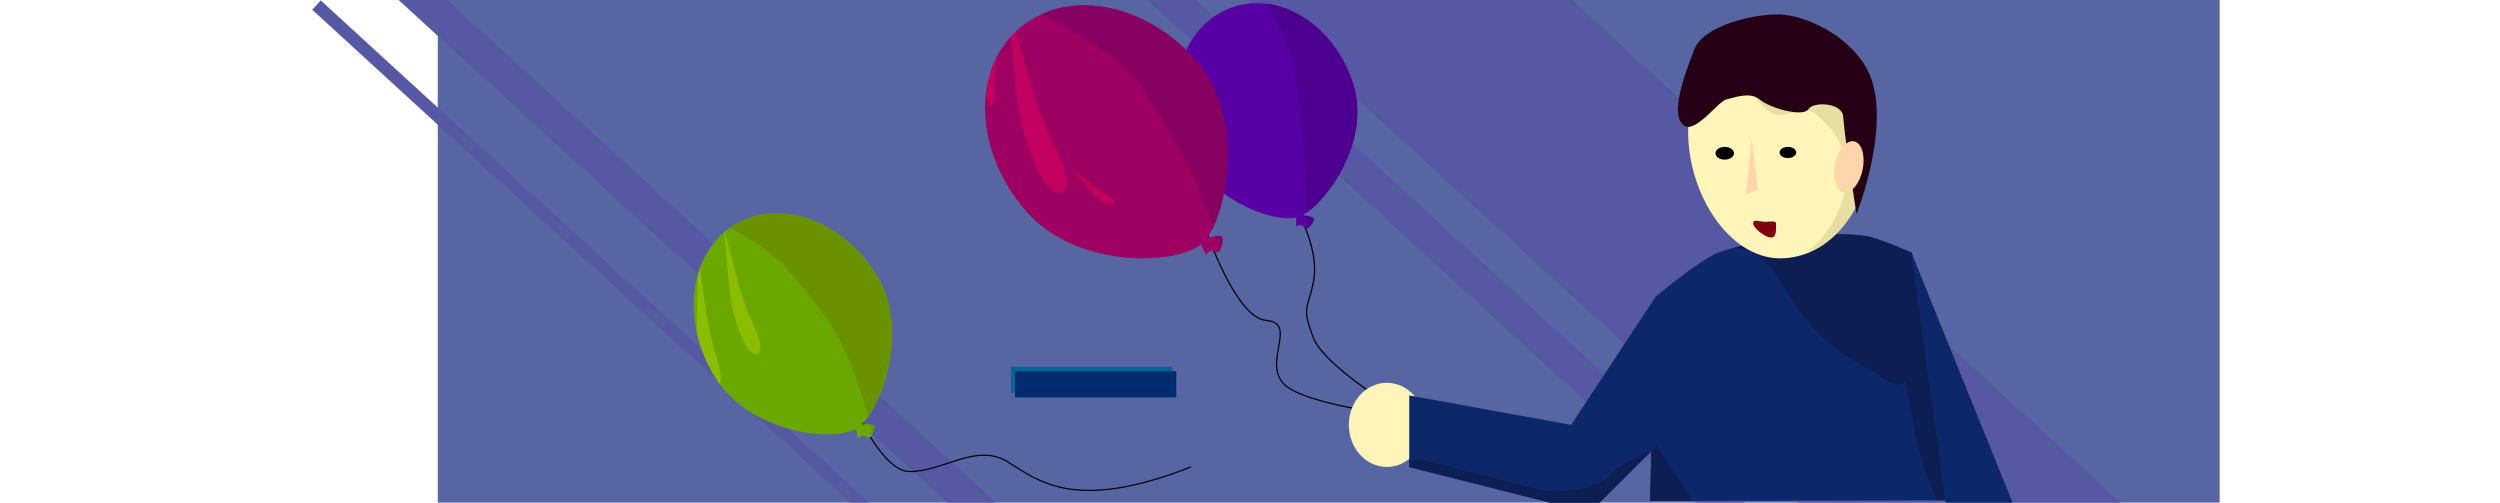 <?xml version="1.0" encoding="utf-8"?>
<!-- Generator: Adobe Illustrator 26.0.3, SVG Export Plug-In . SVG Version: 6.00 Build 0)  -->
<svg version="1.1" id="Слой_1" xmlns="http://www.w3.org/2000/svg" xmlns:xlink="http://www.w3.org/1999/xlink" x="0px" y="0px"
	 viewBox="0 0 1920 386" enable-background="new 0 0 1920 386" xml:space="preserve">
<rect x="336.2" fill="#5766A3" width="1368.5" height="386"/>
<rect x="1179.8" y="-321.4" transform="matrix(0.675 -0.737 0.737 0.675 288.818 985.065)" fill="#5758A3" width="167.8" height="971.5"/>
<rect x="618.6" y="-205.6" transform="matrix(0.675 -0.737 0.737 0.675 -1.728 556.379)" fill="#5758A3" width="25.3" height="971.5"/>
<rect x="1194" y="-205.5" transform="matrix(0.675 -0.737 0.737 0.675 184.898 980.62)" fill="#5758A3" width="25.3" height="971.5"/>
<rect x="596.6" y="-154" transform="matrix(0.675 -0.737 0.737 0.675 -49.449 551.091)" fill="#5758A3" width="9.7" height="971.5"/>
<path fill="none" stroke="#05000A" stroke-miterlimit="10" d="M998.4,166.2c0,0,14.8,27.2,10.4,49.7c-4.4,22.5-9.5,19.2,0,43.8
	s86.5,69.7,85.4,66.5"/>
<path fill="none" stroke="#05000A" stroke-miterlimit="10" d="M925.8,175.6c0,0,22.9,68.7,46.7,70.5c25.9,2-6.3,35.8,16.9,51.6
	c23.2,15.9,107.5,24.7,104.7,22.5"/>
<path fill="none" stroke="#05000A" stroke-miterlimit="10" d="M647.6,294c0,0,26.4,67.4,50.2,68.1c26,0.7,51.8-22.3,75.8-7.6
	s51.3,39.3,141.1,4.1"/>
<g>
	<g>
		<path id="XMLID_00000067926039818651569040000013288549089587647388_" fill="#0C286A" d="M1319.4,194.1
			c-13.7,5.2-47.9,33.7-47.9,33.7l-4.3,157l232-0.6l-30.9-190.1c0,0-25.9-11.3-35.1-12.8C1405,176.8,1346.2,183.9,1319.4,194.1z"/>
	</g>
	<g>
		<defs>
			<path id="SVGID_1_" d="M1319.4,194.1c-13.7,5.2-47.9,33.7-47.9,33.7l-4.3,157l232-0.6l-30.9-190.1c0,0-25.9-11.3-35.1-12.8
				C1405,176.8,1346.2,183.9,1319.4,194.1z"/>
		</defs>
		<clipPath id="SVGID_00000055693970965361102210000013995794691905336723_">
			<use xlink:href="#SVGID_1_"  overflow="visible"/>
		</clipPath>
		<path clip-path="url(#SVGID_00000055693970965361102210000013995794691905336723_)" fill="#0C1E52" d="M1324.6,186.5
			c8.5,9.3,22.1-7.1,48.5,38.5s54.1,51.5,75.5,66.8s9.3-24.3,22.1,40s40.6,88.6,43.8,88.6c3.2,0,105.9-99.1,106.6-102.7
			c0.7-3.6-114.8-176.1-114.8-176.1L1324.6,186.5z"/>
	</g>
	<g>
		<defs>
			<path id="SVGID_00000101083007825841997660000017938781870479497863_" d="M1319.4,194.1c-13.7,5.2-47.9,33.7-47.9,33.7l-4.3,157
				l232-0.6l-30.9-190.1c0,0-25.9-11.3-35.1-12.8C1405,176.8,1346.2,183.9,1319.4,194.1z"/>
		</defs>
		<clipPath id="SVGID_00000162332905383240345080000015213964297304113538_">
			<use xlink:href="#SVGID_00000101083007825841997660000017938781870479497863_"  overflow="visible"/>
		</clipPath>
		<path clip-path="url(#SVGID_00000162332905383240345080000015213964297304113538_)" fill="#0C1E52" d="M1058.3,338.9
			c8.5,9.3,22.1-7.1,48.5,38.5s54.1,51.5,75.5,66.8s9.3-24.3,22.1,40s40.6,88.6,43.8,88.6c3.2,0,105.9-99.1,106.6-102.7
			S1240,294,1240,294L1058.3,338.9z"/>
	</g>
</g>
<ellipse fill="#FFF5B8" cx="1065.1" cy="326.3" rx="29.2" ry="32.3"/>
<g>
	<g>
		<polygon id="XMLID_00000020371179446980531910000018443314313277564068_" fill="#0C286A" points="1271.6,227.8 1206.6,326.3 
			1082.3,303.7 1082.3,358.7 1220.8,393.7 1309.5,305.3 		"/>
	</g>
	<g>
		<defs>
			<polygon id="SVGID_00000142862005968640848090000010223746753625096339_" points="1271.6,227.8 1206.6,326.3 1082.3,303.7 
				1082.3,358.7 1220.8,393.7 1309.5,305.3 			"/>
		</defs>
		<clipPath id="SVGID_00000048485962985929996500000014874578331012440974_">
			<use xlink:href="#SVGID_00000142862005968640848090000010223746753625096339_"  overflow="visible"/>
		</clipPath>
		<path clip-path="url(#SVGID_00000048485962985929996500000014874578331012440974_)" fill="#0C1E52" d="M1075.1,361.8
			c0,0-1.4-12.8,23.5-7.1c25,5.7,76.4,20.2,86.3,21.9c9.9,1.6,40.9,0.2,51.1-11.2s32.3-19,32.3-19l-14.3,57.5l-115.5,34.2
			L1075.1,361.8z"/>
	</g>
</g>
<g>
	<g>
		<path id="XMLID_00000181794505270527624320000005362779208263047074_" fill="#FFF5B8" d="M1437,110.1c0,47.8-30.6,88.3-69.8,88.3
			c-39.2,0-70.7-49.3-70.7-97.1s31.5-79.4,70.7-79.4C1406.4,21.8,1437,62.2,1437,110.1z"/>
	</g>
	<g>
		<defs>
			<path id="SVGID_00000054245052522453600560000010391572324053502347_" d="M1437,110.1c0,47.8-30.6,88.3-69.8,88.3
				c-39.2,0-70.7-49.3-70.7-97.1s31.5-79.4,70.7-79.4C1406.4,21.8,1437,62.2,1437,110.1z"/>
		</defs>
		<clipPath id="SVGID_00000044180023994218963680000004753425524467817909_">
			<use xlink:href="#SVGID_00000054245052522453600560000010391572324053502347_"  overflow="visible"/>
		</clipPath>
		<path clip-path="url(#SVGID_00000044180023994218963680000004753425524467817909_)" fill="#E7DEA2" d="M1344.3,69.1
			c4.8,7.6,10.9,15.1,18.1,18.6c7.1,3.5,25-7.3,32.3,0s29.7,21.8,21.4,61.5c-8.3,39.4-52.1,61.7-52.1,61.7l106.5-59.8l-10.9-98.6
			L1344.3,69.1z"/>
	</g>
</g>
<polygon fill="#0C286A" points="1467.6,193 1561.5,425.2 1499.7,425.2 "/>
<g>
	<g>
		<path id="XMLID_00000120538378223734862570000009249471414647125395_" fill="#5700A3" d="M1039.4,65c-13.9-44.5-54.7-71.3-91.2-60
			c-36.5,11.4-54.8,56.7-40.9,101.1c13.2,42.4,67.1,65.6,88.2,60.9c-0.2,3.5,0,6.9,0,6.9s3.5-2.3,5.5,0s2.6,2.1,4.8,0s4-5.2,3.1-6.3
			c-0.6-0.7-5-1.8-8.2-2.6C1019.7,154.5,1052.7,107.8,1039.4,65z"/>
	</g>
	<g>
		<defs>
			<path id="SVGID_00000065049652168693696880000006470323173567708604_" d="M1039.4,65c-13.9-44.5-54.7-71.3-91.2-60
				c-36.5,11.4-54.8,56.7-40.9,101.1c13.2,42.4,67.1,65.6,88.2,60.9c-0.2,3.5,0,6.9,0,6.9s3.5-2.3,5.5,0s2.6,2.1,4.8,0
				s4-5.2,3.1-6.3c-0.6-0.7-5-1.8-8.2-2.6C1019.7,154.5,1052.7,107.8,1039.4,65z"/>
		</defs>
		<clipPath id="SVGID_00000013154854015395801890000013389251778978740380_">
			<use xlink:href="#SVGID_00000065049652168693696880000006470323173567708604_"  overflow="visible"/>
		</clipPath>
		<path clip-path="url(#SVGID_00000013154854015395801890000013389251778978740380_)" fill="#4D008F" d="M925.8-31.4
			c0,0,62,10.7,72.6,111.7S998,218.6,998,218.6l96.3-67L1010-86.6L925.8-31.4z"/>
	</g>
</g>
<g>
	<g>
		<path id="XMLID_00000006694139810487299020000004479596165975278517_" fill="#9D0060" d="M917.5,45.3
			c-39.8-44.7-100.9-54.5-136.4-22c-35.6,32.5-32.1,95,7.7,139.7c37.9,42.5,112,41.3,133.6,24.7c1.7,4.2,3.8,8,3.8,8
			s2.7-4.5,6.2-2.9s4.1,1.1,5.4-2.5c1.3-3.6,1.8-8.2,0.1-9c-1-0.5-6.7,0.5-10.8,1.2C943.2,160.1,955.8,88.2,917.5,45.3z"/>
	</g>
	<g>
		<defs>
			<path id="SVGID_00000164474829182968438010000003127785717991315858_" d="M917.5,45.3c-39.8-44.7-100.9-54.5-136.4-22
				c-35.6,32.5-32.1,95,7.7,139.7c37.9,42.5,112,41.3,133.6,24.7c1.7,4.2,3.8,8,3.8,8s2.7-4.5,6.2-2.9s4.1,1.1,5.4-2.5
				c1.3-3.6,1.8-8.2,0.1-9c-1-0.5-6.7,0.5-10.8,1.2C943.2,160.1,955.8,88.2,917.5,45.3z"/>
		</defs>
		<clipPath id="SVGID_00000033356708599920275520000000331776683013734294_">
			<use xlink:href="#SVGID_00000164474829182968438010000003127785717991315858_"  overflow="visible"/>
		</clipPath>
		<path clip-path="url(#SVGID_00000033356708599920275520000000331776683013734294_)" fill="#850060" d="M784.6,2.4
			c82.3,41.8,87.7,56.8,102.7,81.4s35.2,58.1,43.9,91.8S960,180,960,180L942.7,13.2L795.3-40.2L784.6,2.4z"/>
	</g>
	<g>
		<defs>
			<path id="SVGID_00000035529682415062315290000015360657990853474468_" d="M917.5,45.3c-39.8-44.7-100.9-54.5-136.4-22
				c-35.6,32.5-32.1,95,7.7,139.7c37.9,42.5,112,41.3,133.6,24.7c1.7,4.2,3.8,8,3.8,8s2.7-4.5,6.2-2.9s4.1,1.1,5.4-2.5
				c1.3-3.6,1.8-8.2,0.1-9c-1-0.5-6.7,0.5-10.8,1.2C943.2,160.1,955.8,88.2,917.5,45.3z"/>
		</defs>
		<clipPath id="SVGID_00000137824964252883237830000006620590770091206335_">
			<use xlink:href="#SVGID_00000035529682415062315290000015360657990853474468_"  overflow="visible"/>
		</clipPath>
		<path clip-path="url(#SVGID_00000137824964252883237830000006620590770091206335_)" fill="#C20060" d="M773.9,2.4
			C781.4,80.6,780.2,89,794,124c14,35.3,33.5,29,21.4,0.5c-9-21.1-14-27.3-22.8-56.6C785.1,43.3,773.9,2.4,773.9,2.4z"/>
	</g>
	<g>
		<defs>
			<path id="SVGID_00000119827749167224482440000017326131112050091180_" d="M917.5,45.3c-39.8-44.7-100.9-54.5-136.4-22
				c-35.6,32.5-32.1,95,7.7,139.7c37.9,42.5,112,41.3,133.6,24.7c1.7,4.2,3.8,8,3.8,8s2.7-4.5,6.2-2.9s4.1,1.1,5.4-2.5
				c1.3-3.6,1.8-8.2,0.1-9c-1-0.5-6.7,0.5-10.8,1.2C943.2,160.1,955.8,88.2,917.5,45.3z"/>
		</defs>
		<clipPath id="SVGID_00000122708883920221860060000004175124796242902439_">
			<use xlink:href="#SVGID_00000119827749167224482440000017326131112050091180_"  overflow="visible"/>
		</clipPath>
		<path clip-path="url(#SVGID_00000122708883920221860060000004175124796242902439_)" fill="#C20060" d="M823.2,129
			c13.5,17.2,14.5,19.4,23.3,25.4c8.9,6,13,1.4,5.6-3.4c-5.5-3.5-7.7-4.1-14.3-9.6C832.2,136.8,823.2,129,823.2,129z"/>
	</g>
	<g>
		<defs>
			<path id="SVGID_00000070116849401945568410000006100815094010085517_" d="M917.5,45.3c-39.8-44.7-100.9-54.5-136.4-22
				c-35.6,32.5-32.1,95,7.7,139.7c37.9,42.5,112,41.3,133.6,24.7c1.7,4.2,3.8,8,3.8,8s2.7-4.5,6.2-2.9s4.1,1.1,5.4-2.5
				c1.3-3.6,1.8-8.2,0.1-9c-1-0.5-6.7,0.5-10.8,1.2C943.2,160.1,955.8,88.2,917.5,45.3z"/>
		</defs>
		<clipPath id="SVGID_00000028296331307618289120000017541548420842301108_">
			<use xlink:href="#SVGID_00000070116849401945568410000006100815094010085517_"  overflow="visible"/>
		</clipPath>
		<path clip-path="url(#SVGID_00000028296331307618289120000017541548420842301108_)" fill="#C20060" d="M766.6,38.4
			c-7,20.8-8.3,22.7-8.5,33.4s6,11.6,5.9,2.9c-0.1-6.5-0.7-8.7,0.2-17.3C764.9,50.2,766.6,38.4,766.6,38.4z"/>
	</g>
</g>
<g>
	<g>
		<path id="XMLID_00000106864751403646546270000009961916411530312331_" fill="#6AA800" d="M672.8,210.6
			c-26.9-42.6-76.2-59.2-110.2-37.1s-39.8,74.4-12.9,117c25.6,40.5,87.2,49.8,107.5,38.9c0.8,3.7,2,7.2,2,7.2s2.9-3.4,5.6-1.5
			c2.7,1.8,3.3,1.5,4.9-1.3c1.6-2.8,2.6-6.6,1.3-7.4c-0.8-0.5-5.6-0.5-9.1-0.5C678.3,309.5,698.6,251.5,672.8,210.6z"/>
	</g>
	<g>
		<defs>
			<path id="SVGID_00000037684593856309273970000008267042086351048631_" d="M672.8,210.6c-26.9-42.6-76.2-59.2-110.2-37.1
				s-39.8,74.4-12.9,117c25.6,40.5,87.2,49.8,107.5,38.9c0.8,3.7,2,7.2,2,7.2s2.9-3.4,5.6-1.5c2.7,1.8,3.3,1.5,4.9-1.3
				c1.6-2.8,2.6-6.6,1.3-7.4c-0.8-0.5-5.6-0.5-9.1-0.5C678.3,309.5,698.6,251.5,672.8,210.6z"/>
		</defs>
		<clipPath id="SVGID_00000113331279037599108000000007933376888166611113_">
			<use xlink:href="#SVGID_00000037684593856309273970000008267042086351048631_"  overflow="visible"/>
		</clipPath>
		<path clip-path="url(#SVGID_00000113331279037599108000000007933376888166611113_)" fill="#6A9200" d="M542.6,166.2
			c57,26.7,62,39.6,88.8,73.8s38.3,93.8,38.3,93.8l42.3-29.6V131.6L535.1,143L542.6,166.2z"/>
	</g>
	<g>
		<defs>
			<path id="SVGID_00000174589535751767375820000013130276075778384312_" d="M672.8,210.6c-26.9-42.6-76.2-59.2-110.2-37.1
				s-39.8,74.4-12.9,117c25.6,40.5,87.2,49.8,107.5,38.9c0.8,3.7,2,7.2,2,7.2s2.9-3.4,5.6-1.5c2.7,1.8,3.3,1.5,4.9-1.3
				c1.6-2.8,2.6-6.6,1.3-7.4c-0.8-0.5-5.6-0.5-9.1-0.5C678.3,309.5,698.6,251.5,672.8,210.6z"/>
		</defs>
		<clipPath id="SVGID_00000181068767083711851000000008908608677781213606_">
			<use xlink:href="#SVGID_00000174589535751767375820000013130276075778384312_"  overflow="visible"/>
		</clipPath>
		<path clip-path="url(#SVGID_00000181068767083711851000000008908608677781213606_)" fill="#8BBC00" d="M556.1,175.6
			c4.6,51.7,3.8,57.3,12.3,80.4c8.6,23.3,20.6,19.2,13.1,0.3c-5.5-13.9-8.6-18-14-37.4C563,202.7,556.1,175.6,556.1,175.6z"/>
	</g>
	<g>
		<defs>
			<path id="SVGID_00000157284751310221384630000016487575828961061046_" d="M672.8,210.6c-26.9-42.6-76.2-59.2-110.2-37.1
				s-39.8,74.4-12.9,117c25.6,40.5,87.2,49.8,107.5,38.9c0.8,3.7,2,7.2,2,7.2s2.9-3.4,5.6-1.5c2.7,1.8,3.3,1.5,4.9-1.3
				c1.6-2.8,2.6-6.6,1.3-7.4c-0.8-0.5-5.6-0.5-9.1-0.5C678.3,309.5,698.6,251.5,672.8,210.6z"/>
		</defs>
		<clipPath id="SVGID_00000101077155121013209660000008403505302980804259_">
			<use xlink:href="#SVGID_00000157284751310221384630000016487575828961061046_"  overflow="visible"/>
		</clipPath>
		<path clip-path="url(#SVGID_00000101077155121013209660000008403505302980804259_)" fill="#8BBC00" d="M536.5,198.6
			c-1.5,51.9-2.9,57.3,2.9,81.2c5.8,24.2,18.2,21.4,13,1.8c-3.8-14.5-6.4-18.9-9.5-38.8C540.2,226.3,536.5,198.6,536.5,198.6z"/>
	</g>
</g>
<g>
	<path fill="#006595" d="M900.4,281.7v20H776.5v-20H900.4z"/>
</g>
<g>
	<path fill="#002C6F" d="M903.4,285.2v20H779.5v-20H903.4z"/>
</g>
<path fill="#250015" d="M1366.7,11.1c19.2,0.7,50.8,14.7,65.9,39.6c23.2,38.4-6.8,113.7-6.8,113.7s-8.6-54.3-10.3-75.3
	c-0.8-9.9-22.5-11.6-26.7-5.2c-4.3,6.4-29.9-1.1-37.4-7.5s-20.3-1.1-25.7,0s-22.8,24.7-31.2,20.6c-13.4-6.5-0.7-39.8,6.7-59
	S1349,10.5,1366.7,11.1z"/>
<path fill="#7C000D" d="M1364,172.2c-0.2,3.3,0.8,10.4-4,10.2c-4.9-0.2-13.8-7.7-13.6-11c0.2-3.3,4-1.3,8.8-1.1
	S1364.2,168.9,1364,172.2z"/>
<ellipse cx="1324.6" cy="117.7" rx="7.1" ry="4.9"/>
<ellipse cx="1373.1" cy="117.1" rx="6.4" ry="4.3"/>
<polygon fill="#FFD6AB" points="1345.3,105.9 1341,149.2 1350,145.8 "/>
<ellipse transform="matrix(0.202 -0.979 0.979 0.202 1008.199 1492.339)" fill="#FFD6AB" cx="1419.8" cy="127.6" rx="20" ry="10.8"/>
</svg>
